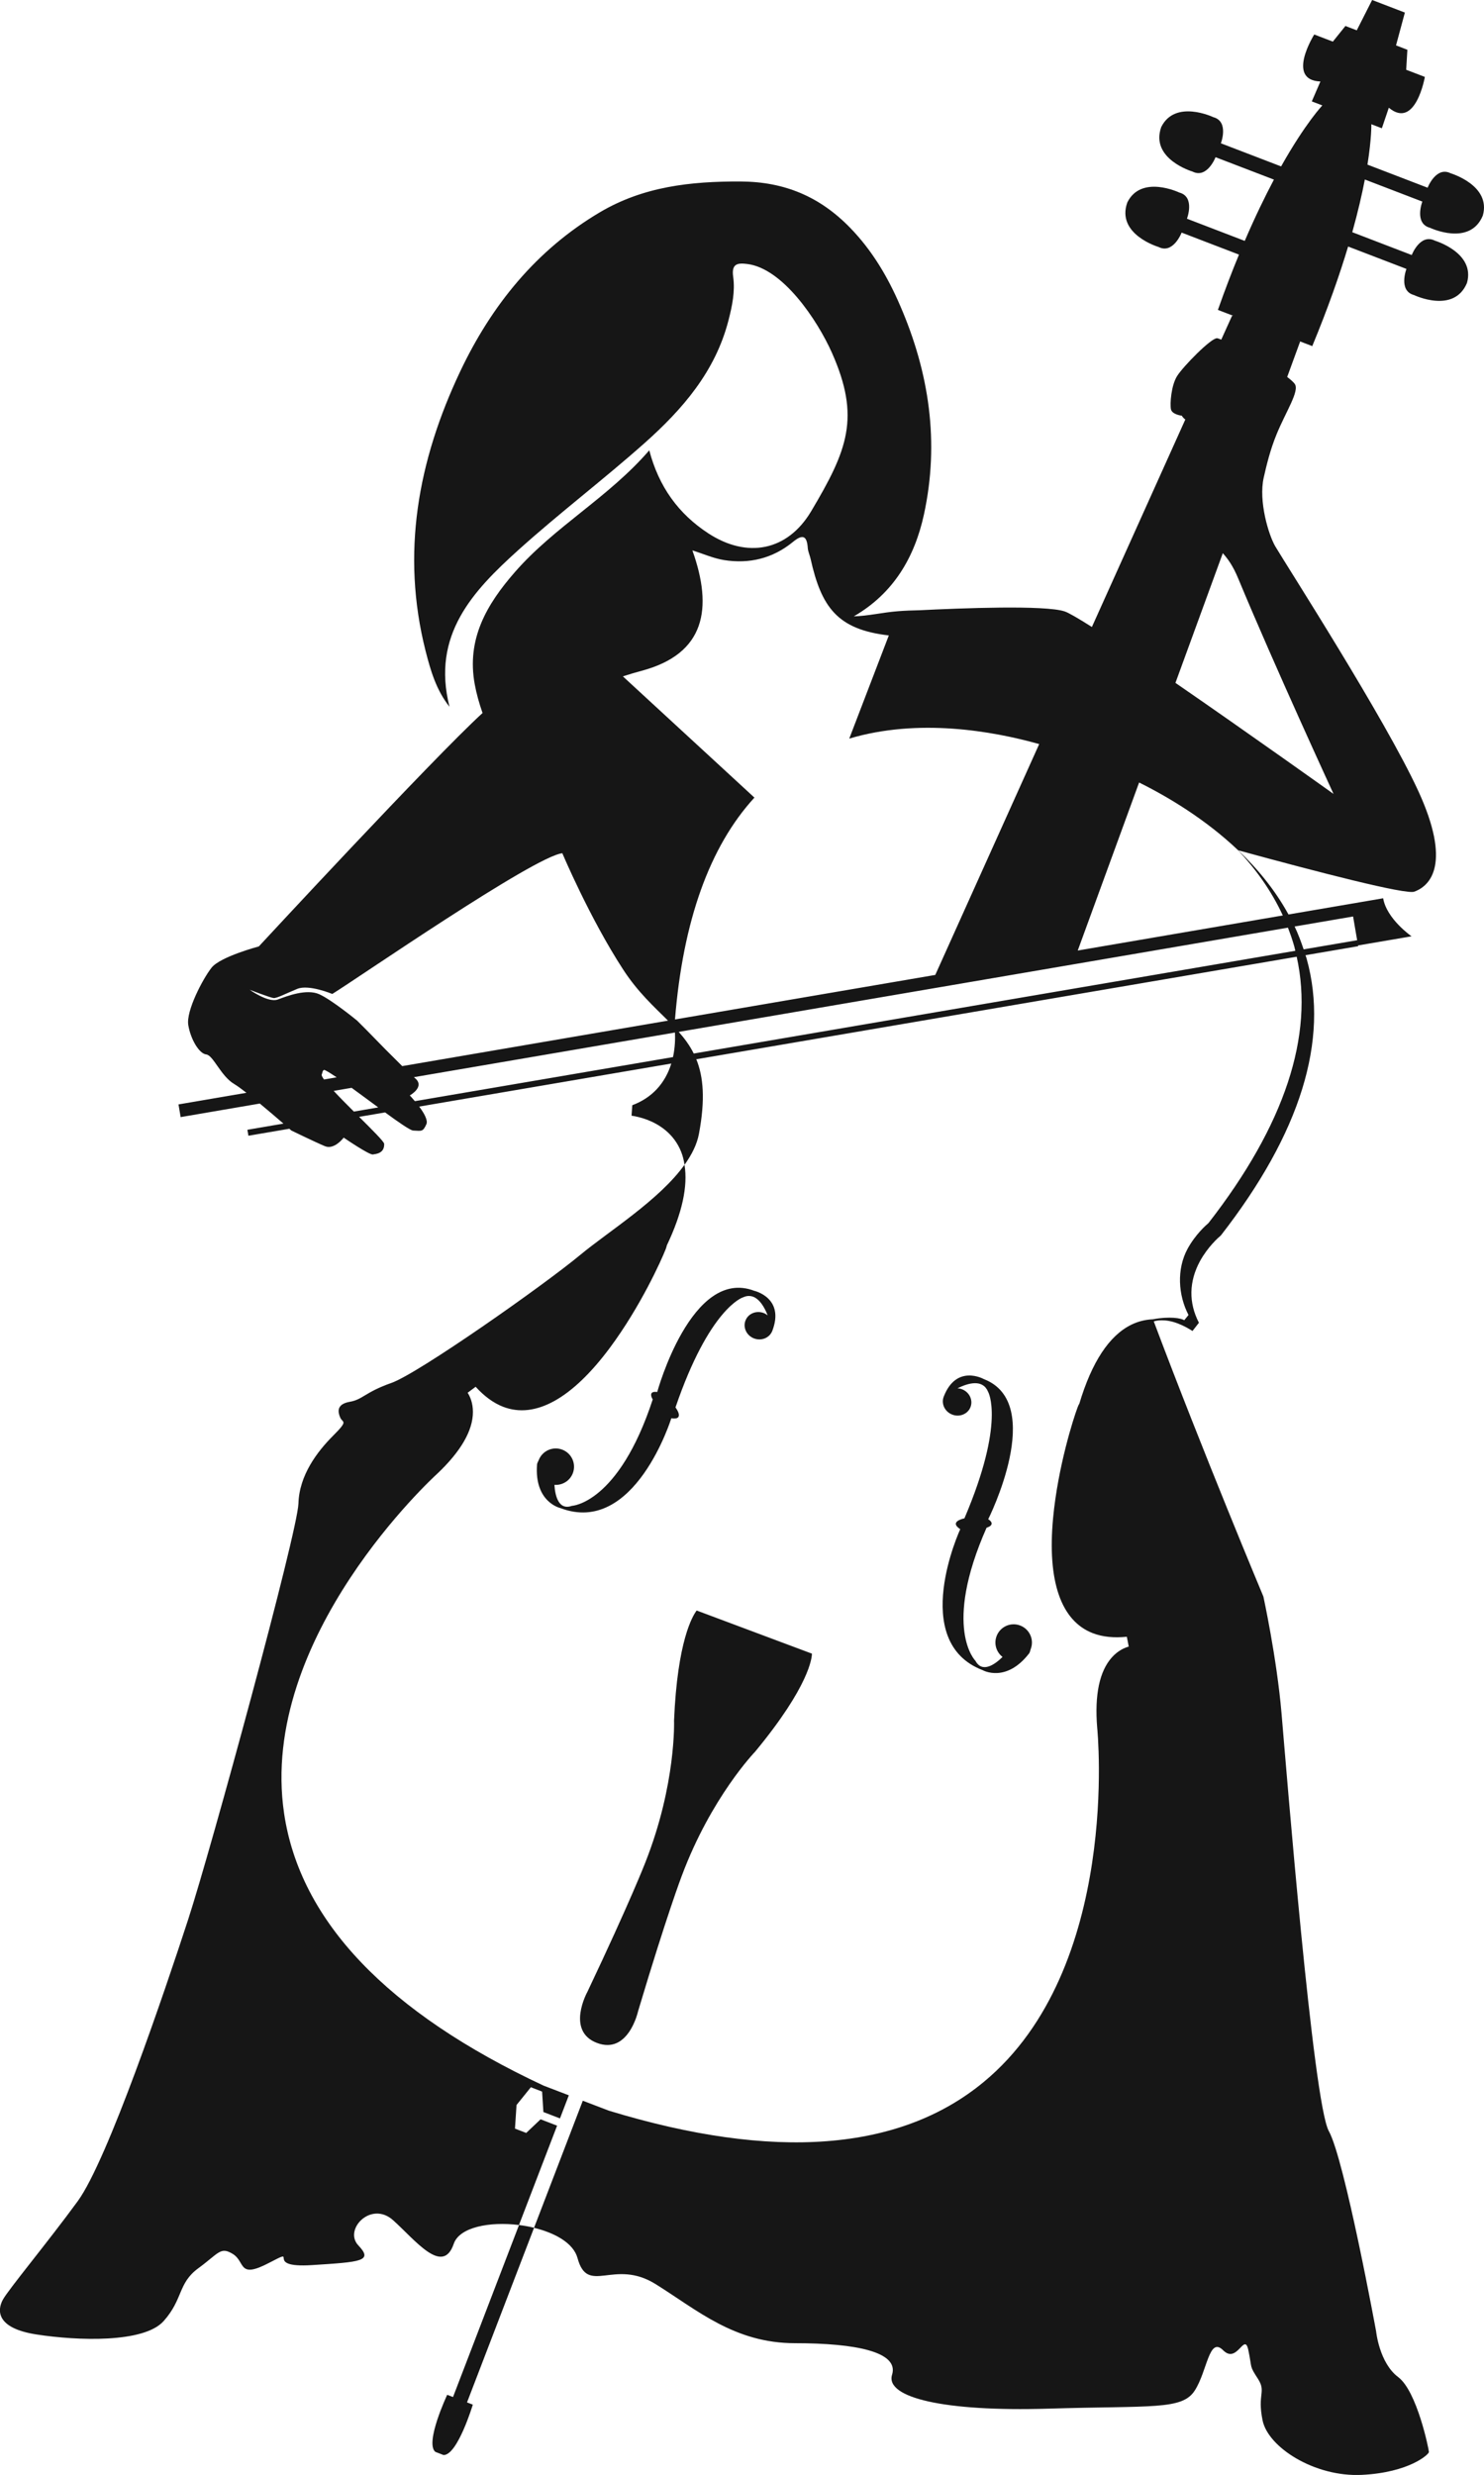 <svg version="1.1" id="图层_1" x="0px" y="0px" width="119.934px" height="200px" viewBox="0 0 119.934 200" enable-background="new 0 0 119.934 200" xml:space="preserve" xmlns="http://www.w3.org/2000/svg" xmlns:xlink="http://www.w3.org/1999/xlink" xmlns:xml="http://www.w3.org/XML/1998/namespace">
  <path fill="#161616" d="M36.612,193.702l-0.469-0.181c0,0-1.825,3.875-0.963,4.61l0.663,0.257c1.131,0.03,2.369-4.072,2.369-4.072
	l-0.468-0.181l5.418-14.112c-0.396-0.097-0.805-0.17-1.217-0.221L36.612,193.702z M117.251,14.009
	c-1.194-0.608-1.874,1.161-1.874,1.161l-4.862-1.867c0.346-2.175,0.313-3.264,0.313-3.264l0.851,0.327l0.563-1.661
	c2.163,1.807,2.912-2.488,2.912-2.488l-1.508-0.578l0.095-1.617l-0.917-0.354l0.715-2.652L110.893,0l-1.242,2.451L108.734,2.1
	l-1.015,1.264l-1.504-0.577c0,0-2.322,3.69,0.498,3.798l-0.696,1.609l0.852,0.326c0,0-1.356,1.414-3.333,4.928l-4.867-1.868
	c0,0,0.68-1.767-0.613-2.112c0,0-3.085-1.473-4.208,0.801c-0.914,2.576,2.521,3.593,2.521,3.593
	c1.191,0.608,1.869-1.159,1.869-1.159l4.718,1.811c-0.727,1.375-1.527,3.016-2.358,4.953l-4.671-1.793c0,0,0.678-1.768-0.615-2.113
	c0,0-3.085-1.476-4.206,0.801c-0.918,2.576,2.52,3.594,2.52,3.594c1.192,0.607,1.871-1.16,1.871-1.16l4.635,1.779
	c-0.561,1.355-1.129,2.84-1.704,4.468l1.209,0.464l-0.012,0.027l-0.051-0.02L98.7,27.445c-0.16-0.066-0.283-0.109-0.339-0.113
	c-0.479-0.031-2.755,2.293-3.232,3.059c-0.479,0.764-0.585,2.252-0.495,2.682c0.089,0.43,0.878,0.52,0.878,0.52
	s0.099,0.189,0.284,0.303l-7.551,16.77c-1.073-0.681-1.866-1.144-2.195-1.256c-1.565-0.535-8.451-0.262-11.729-0.097
	c-0.572,0.011-1.148,0.032-1.72,0.075c-1.289,0.1-2.438,0.389-3.597,0.418c3.199-1.85,4.911-4.756,5.666-8.227
	c1.269-5.838,0.426-11.471-1.925-16.887c-0.995-2.316-2.265-4.457-4.021-6.266c-2.448-2.528-5.307-3.745-8.881-3.76
	c-4.021-0.014-7.836,0.4-11.371,2.493c-5.129,3.04-8.757,7.513-11.3,12.899c-3.385,7.168-4.775,14.658-2.778,22.541
	c0.406,1.591,0.863,3.171,1.934,4.514c-1.476-5.804,1.9-9.358,5.56-12.663c3.321-2.993,6.888-5.695,10.229-8.667
	c3.033-2.705,5.693-5.748,6.759-9.904c0.297-1.152,0.541-2.328,0.379-3.504c-0.157-1.088,0.364-1.138,1.146-1.041
	c2.865,0.359,5.646,4.521,6.821,7.145c2.345,5.266,1.267,7.898-1.661,12.827c-1.917,3.229-5.179,3.839-8.319,1.791
	c-2.406-1.57-3.994-3.757-4.77-6.707c-3.303,3.821-7.652,6.159-10.867,9.847c-2.262,2.592-3.916,5.393-3.236,9.07
	c0.137,0.744,0.354,1.526,0.629,2.31c-4.047,3.702-18.08,18.862-18.08,18.862s-3.121,0.828-3.822,1.72
	c-0.701,0.892-2.071,3.488-1.88,4.636c0.19,1.146,0.876,2.309,1.449,2.373c0.572,0.063,1.179,1.752,2.262,2.389
	c0.234,0.139,0.587,0.396,0.99,0.71l-5.492,0.939l0.174,1.025l6.399-1.095c0.706,0.584,1.417,1.194,1.909,1.621l-2.914,0.498
	l0.083,0.482l3.308-0.564c0.103,0.09,0.162,0.143,0.162,0.143s1.948,0.947,2.713,1.266c0.765,0.319,1.517-0.693,1.517-0.693
	s2.068,1.422,2.365,1.362c0.207-0.042,0.939-0.063,0.907-0.86c-0.007-0.174-0.953-1.115-2.024-2.181l2.098-0.358
	c1.116,0.815,2.037,1.454,2.27,1.465c0.68,0.029,0.78,0.127,1.067-0.51c0.146-0.324-0.202-0.918-0.58-1.426l20.374-3.479
	c-0.5,1.619-1.575,2.779-3.154,3.369l-0.059,0.844c0.308,0.049,0.771,0.141,1.281,0.336c0.917,0.353,2.136,1.088,2.732,2.593
	c0.129,0.323,0.211,0.675,0.271,1.04c0.579-0.811,1.004-1.646,1.164-2.506c0.522-2.784,0.356-4.613-0.214-6.021l48.522-8.285
	c1.421,6.375-0.97,13.609-7.133,21.527c-0.189,0.156-1.042,0.906-1.68,2.063c-0.9,1.656-0.769,3.746,0.07,5.361l-0.344,0.422
	c-0.261-0.17-1.172-0.328-2.533-0.076c-0.606,0.024-1.194,0.168-1.746,0.44c-1.79,0.878-3.199,3.029-4.201,6.382
	c-0.062,0.094-0.104,0.203-0.142,0.303c-0.317,0.826-1.588,4.783-1.978,8.936c-0.479,5.098,0.635,8.316,3.211,9.305
	c0.781,0.301,1.707,0.396,2.747,0.289c0.047,0.209,0.099,0.5,0.155,0.795c-0.352,0.097-0.867,0.326-1.351,0.859
	c-1.012,1.117-1.417,3.035-1.199,5.688c0.021,0.191,1.937,19.461-9.175,28.64c-6.771,5.601-16.962,6.377-30.289,2.315l-2.107-0.805
	l-3.941,10.271c1.719,0.416,3.188,1.246,3.514,2.443c0.828,3.06,2.931,0,6.308,2.104c3.376,2.103,6.371,4.777,11.276,4.777
	c4.906,0,8.41,0.701,7.837,2.549c-0.573,1.849,4.205,2.994,12.614,2.74c8.41-0.256,10.831,0.127,11.851-1.467
	c1.021-1.592,1.146-4.396,2.294-3.249c1.146,1.147,1.721-1.528,2.038,0c0.318,1.529,0.064,1.21,0.766,2.294
	c0.7,1.083-0.064,1.211,0.383,3.377c0.444,2.166,4.204,4.586,8.026,4.396c3.822-0.191,5.415-1.656,5.415-1.848
	c0-0.19-0.955-4.905-2.483-6.054c-1.529-1.146-1.784-3.694-1.784-3.694s-2.548-13.89-3.822-16.184
	c-1.273-2.293-3.439-29.307-3.823-33.767c-0.382-4.46-1.465-9.429-1.465-9.429s-4.874-11.627-8.859-22.234
	c0.217-0.069,0.914-0.229,1.95,0.168c0.509,0.195,0.916,0.438,1.178,0.607l0.521-0.666c-0.839-1.615-0.811-3.334,0.091-4.99
	c0.638-1.156,1.489-1.906,1.68-2.063c6.43-8.262,8.766-15.781,6.938-22.354c-0.027-0.1-0.064-0.195-0.096-0.295l4.255-0.727
	l-0.083-0.482l-4.324,0.738c-0.211-0.637-0.447-1.256-0.727-1.849l4.725-0.808l0.4,2.34l4.326-0.738c0,0-2.01-1.391-2.297-3.074
	l-7.65,1.309c-1.087-1.984-2.511-3.709-4.067-5.186c-0.004-0.002-0.008-0.002-0.011-0.004c1.432,1.521,2.696,3.273,3.618,5.269
	l-16.572,2.835l4.959-13.578c2.354,1.169,5.364,2.971,8.006,5.479c6.567,1.793,13.535,3.592,14.228,3.344
	c1.337-0.477,3.011-2.293,0.335-8.123c-2.676-5.829-10.632-18.205-11.563-19.781c-0.535-0.906-1.369-3.646-0.933-5.567
	c0.239-1.052,0.521-2.222,1.027-3.464c0.752-1.848,1.883-3.522,1.481-4.094c-0.104-0.15-0.325-0.345-0.614-0.564l1.048-2.867
	l-0.188-0.07l0.002-0.004l1.165,0.447c1.276-3.084,2.212-5.762,2.897-8.047l4.714,1.809c0,0-0.681,1.77,0.618,2.115
	c0,0,3.23,1.547,4.276-0.986c0.688-2.438-2.59-3.41-2.59-3.41c-1.197-0.607-1.875,1.16-1.875,1.16l-4.806-1.846
	c0.461-1.654,0.787-3.075,1.016-4.257l4.645,1.783c0,0-0.68,1.769,0.614,2.115c0,0,3.232,1.544,4.275-0.985
	C120.528,14.979,117.251,14.009,117.251,14.009z M22.112,80.651c0.264,0.024,0.979-0.358,1.912-0.741
	c0.933-0.382,2.818,0.406,2.818,0.406l0.007,0.008c2-1.229,16.337-11.137,18.597-11.375c0,0,2.205,5.238,4.927,9.416
	c1.186,1.82,2.489,2.99,3.615,4.111l-21.481,3.676c-0.784-0.769-1.87-1.865-2.915-2.945l-0.729-0.729
	c-0.022-0.021-2.068-1.695-3.069-2.138c-1.027-0.454-2.58,0.144-3.346,0.431c-0.765,0.286-2.27-0.789-2.27-0.789
	S21.85,80.627,22.112,80.651z M26.007,86.815c0.04-0.054,0.055-0.438,0.263-0.335c0.23,0.115,0.56,0.322,0.938,0.578l-1.023,0.175
	C26.037,87.027,25.962,86.875,26.007,86.815z M28.599,89.825c-0.581-0.579-1.162-1.165-1.631-1.671l1.448-0.248
	c0.691,0.501,1.443,1.061,2.153,1.582L28.599,89.825z M33.119,88.52c0,0,1.272-0.701,0.414-1.401
	c-0.021-0.017-0.058-0.05-0.082-0.073l21.098-3.608c0.024,0.478,0.013,1.188-0.157,1.984L33.53,88.984
	C33.302,88.713,33.119,88.52,33.119,88.52z M104.602,76.484c0.032,0.115,0.053,0.232,0.082,0.349l-48.617,8.302
	c-0.323-0.649-0.738-1.213-1.214-1.75l49.234-8.422C104.278,75.457,104.456,75.961,104.602,76.484z M54.551,82.381
	c0.645-7.961,2.796-13.969,6.42-17.927l-10.63-9.796c0.476-0.156,0.971-0.307,1.505-0.449c5.166-1.372,5.781-5.059,4.111-9.732
	c0.889,0.279,1.705,0.646,2.563,0.783c2.028,0.322,3.925-0.127,5.556-1.461c0.746-0.613,1.138-0.578,1.208,0.496
	c0.021,0.287,0.161,0.566,0.224,0.854c0.867,3.885,2.138,5.723,6.325,6.199l-3.198,8.338c5.571-1.662,11.526-0.631,15.351,0.442
	l-8.399,18.655L54.551,82.381z M100.074,46.756c2.915,7.023,7.7,17.401,7.7,17.401s-6.767-4.834-12.777-8.974l3.828-10.482
	C99.209,45.139,99.625,45.67,100.074,46.756z M79.418,134.965c0,0,1.882,1.072,3.761-1.365c0.069-0.104,0.075-0.218,0.121-0.339
	c0.292-0.758-0.087-1.612-0.85-1.905c-0.761-0.293-1.614,0.09-1.905,0.849c-0.24,0.625-0.025,1.302,0.478,1.692
	c-0.609,0.599-1.633,1.338-2.19,0.312c0,0-2.686-2.646,0.9-10.756c0,0,0.828-0.222,0.134-0.688c0,0,4.716-9.377-0.362-11.324
	c0,0-2.212-1.242-3.238,1.43c-0.217,0.564,0.092,1.213,0.691,1.441c0.598,0.229,1.259-0.043,1.477-0.609
	c0.218-0.568-0.093-1.211-0.689-1.439c-0.121-0.047-0.24-0.07-0.362-0.078c0.884-0.438,2.036-0.754,2.47,0.279
	c0,0,1.419,2.426-1.912,10.234c0,0-1.302,0.238-0.336,0.875C77.602,123.57,73.413,132.66,79.418,134.965z M54.254,114.609
	c1.146,0.174,0.337-0.877,0.337-0.877c2.748-8.032,5.432-8.883,5.432-8.883c1.01-0.479,1.655,0.526,2.02,1.442
	c-0.097-0.072-0.2-0.138-0.318-0.185c-0.6-0.229-1.259,0.039-1.477,0.608c-0.219,0.565,0.09,1.212,0.688,1.442
	c0.6,0.23,1.261-0.043,1.481-0.613c1.024-2.672-1.454-3.232-1.454-3.232c-5.076-1.946-7.847,8.174-7.847,8.174
	c-0.828-0.114-0.363,0.603-0.363,0.603c-2.766,8.427-6.53,8.597-6.53,8.597c-1.096,0.391-1.361-0.847-1.416-1.695
	c0.634,0.043,1.247-0.314,1.487-0.939c0.291-0.758-0.087-1.613-0.848-1.904c-0.764-0.293-1.617,0.088-1.909,0.847
	c-0.047,0.125-0.12,0.211-0.134,0.338c-0.237,3.067,1.876,3.53,1.876,3.53C51.286,124.166,54.254,114.609,54.254,114.609z
	 M48.235,165.083c2.554,0.979,3.329-2.544,3.329-2.544c2.356-7.883,3.524-10.924,3.524-10.924
	c2.384-6.393,5.939-10.062,5.939-10.062c4.416-5.342,4.593-7.627,4.591-7.924l-9.315-3.485c-0.328,0.431-1.557,2.45-1.828,8.895
	c0,0,0.188,5.105-2.315,11.452c0,0-1.167,3.04-4.692,10.476C47.467,160.967,45.724,164.119,48.235,165.083z M43.689,171.259
	l-1.161,1.101l-0.908-0.349l0.124-1.907l1.158-1.436l0.909,0.35l0.104,1.652l1.341,0.516l0.716-1.867l-2.042-0.782
	c-12.628-5.908-19.684-13.304-20.97-21.998c-2.108-14.25,12.205-27.291,12.356-27.429c1.928-1.817,2.908-3.512,2.905-5.021
	c-0.002-0.72-0.229-1.235-0.427-1.543c0.238-0.18,0.476-0.36,0.647-0.483c0.7,0.772,1.449,1.319,2.231,1.621
	c2.579,0.989,5.557-0.658,8.614-4.767c2.487-3.347,4.188-7.133,4.509-7.963c0.037-0.101,0.079-0.209,0.099-0.32
	c1.24-2.606,1.711-4.785,1.426-6.51c-2.039,2.854-6.122,5.37-8.454,7.306c-2.995,2.483-13.063,9.557-15.229,10.321
	s-2.294,1.338-3.377,1.528s-0.955,0.828-0.764,1.273c0.189,0.445,0.7,0.191-0.574,1.465c-1.273,1.274-2.739,3.187-2.803,5.479
	c-0.064,2.293-7.071,27.97-8.92,33.64s-6.498,19.432-8.921,22.744c-2.42,3.313-5.604,7.137-6.052,7.965
	c-0.446,0.828-0.574,2.293,2.739,2.803c3.313,0.511,8.665,0.701,10.258-1.082c1.593-1.784,1.146-3.059,2.803-4.27
	c1.657-1.211,1.784-1.783,2.805-1.146c1.02,0.638,0.382,2.039,2.931,0.701s-0.573,0.445,3.44,0.19
	c4.013-0.255,4.969-0.317,3.759-1.593c-1.21-1.273,1.02-3.631,2.804-2.039c1.783,1.594,4.015,4.523,4.905,1.912
	c0.462-1.354,2.907-1.812,5.272-1.52l3.082-8.029L43.689,171.259z" class="color c1"/>
</svg>